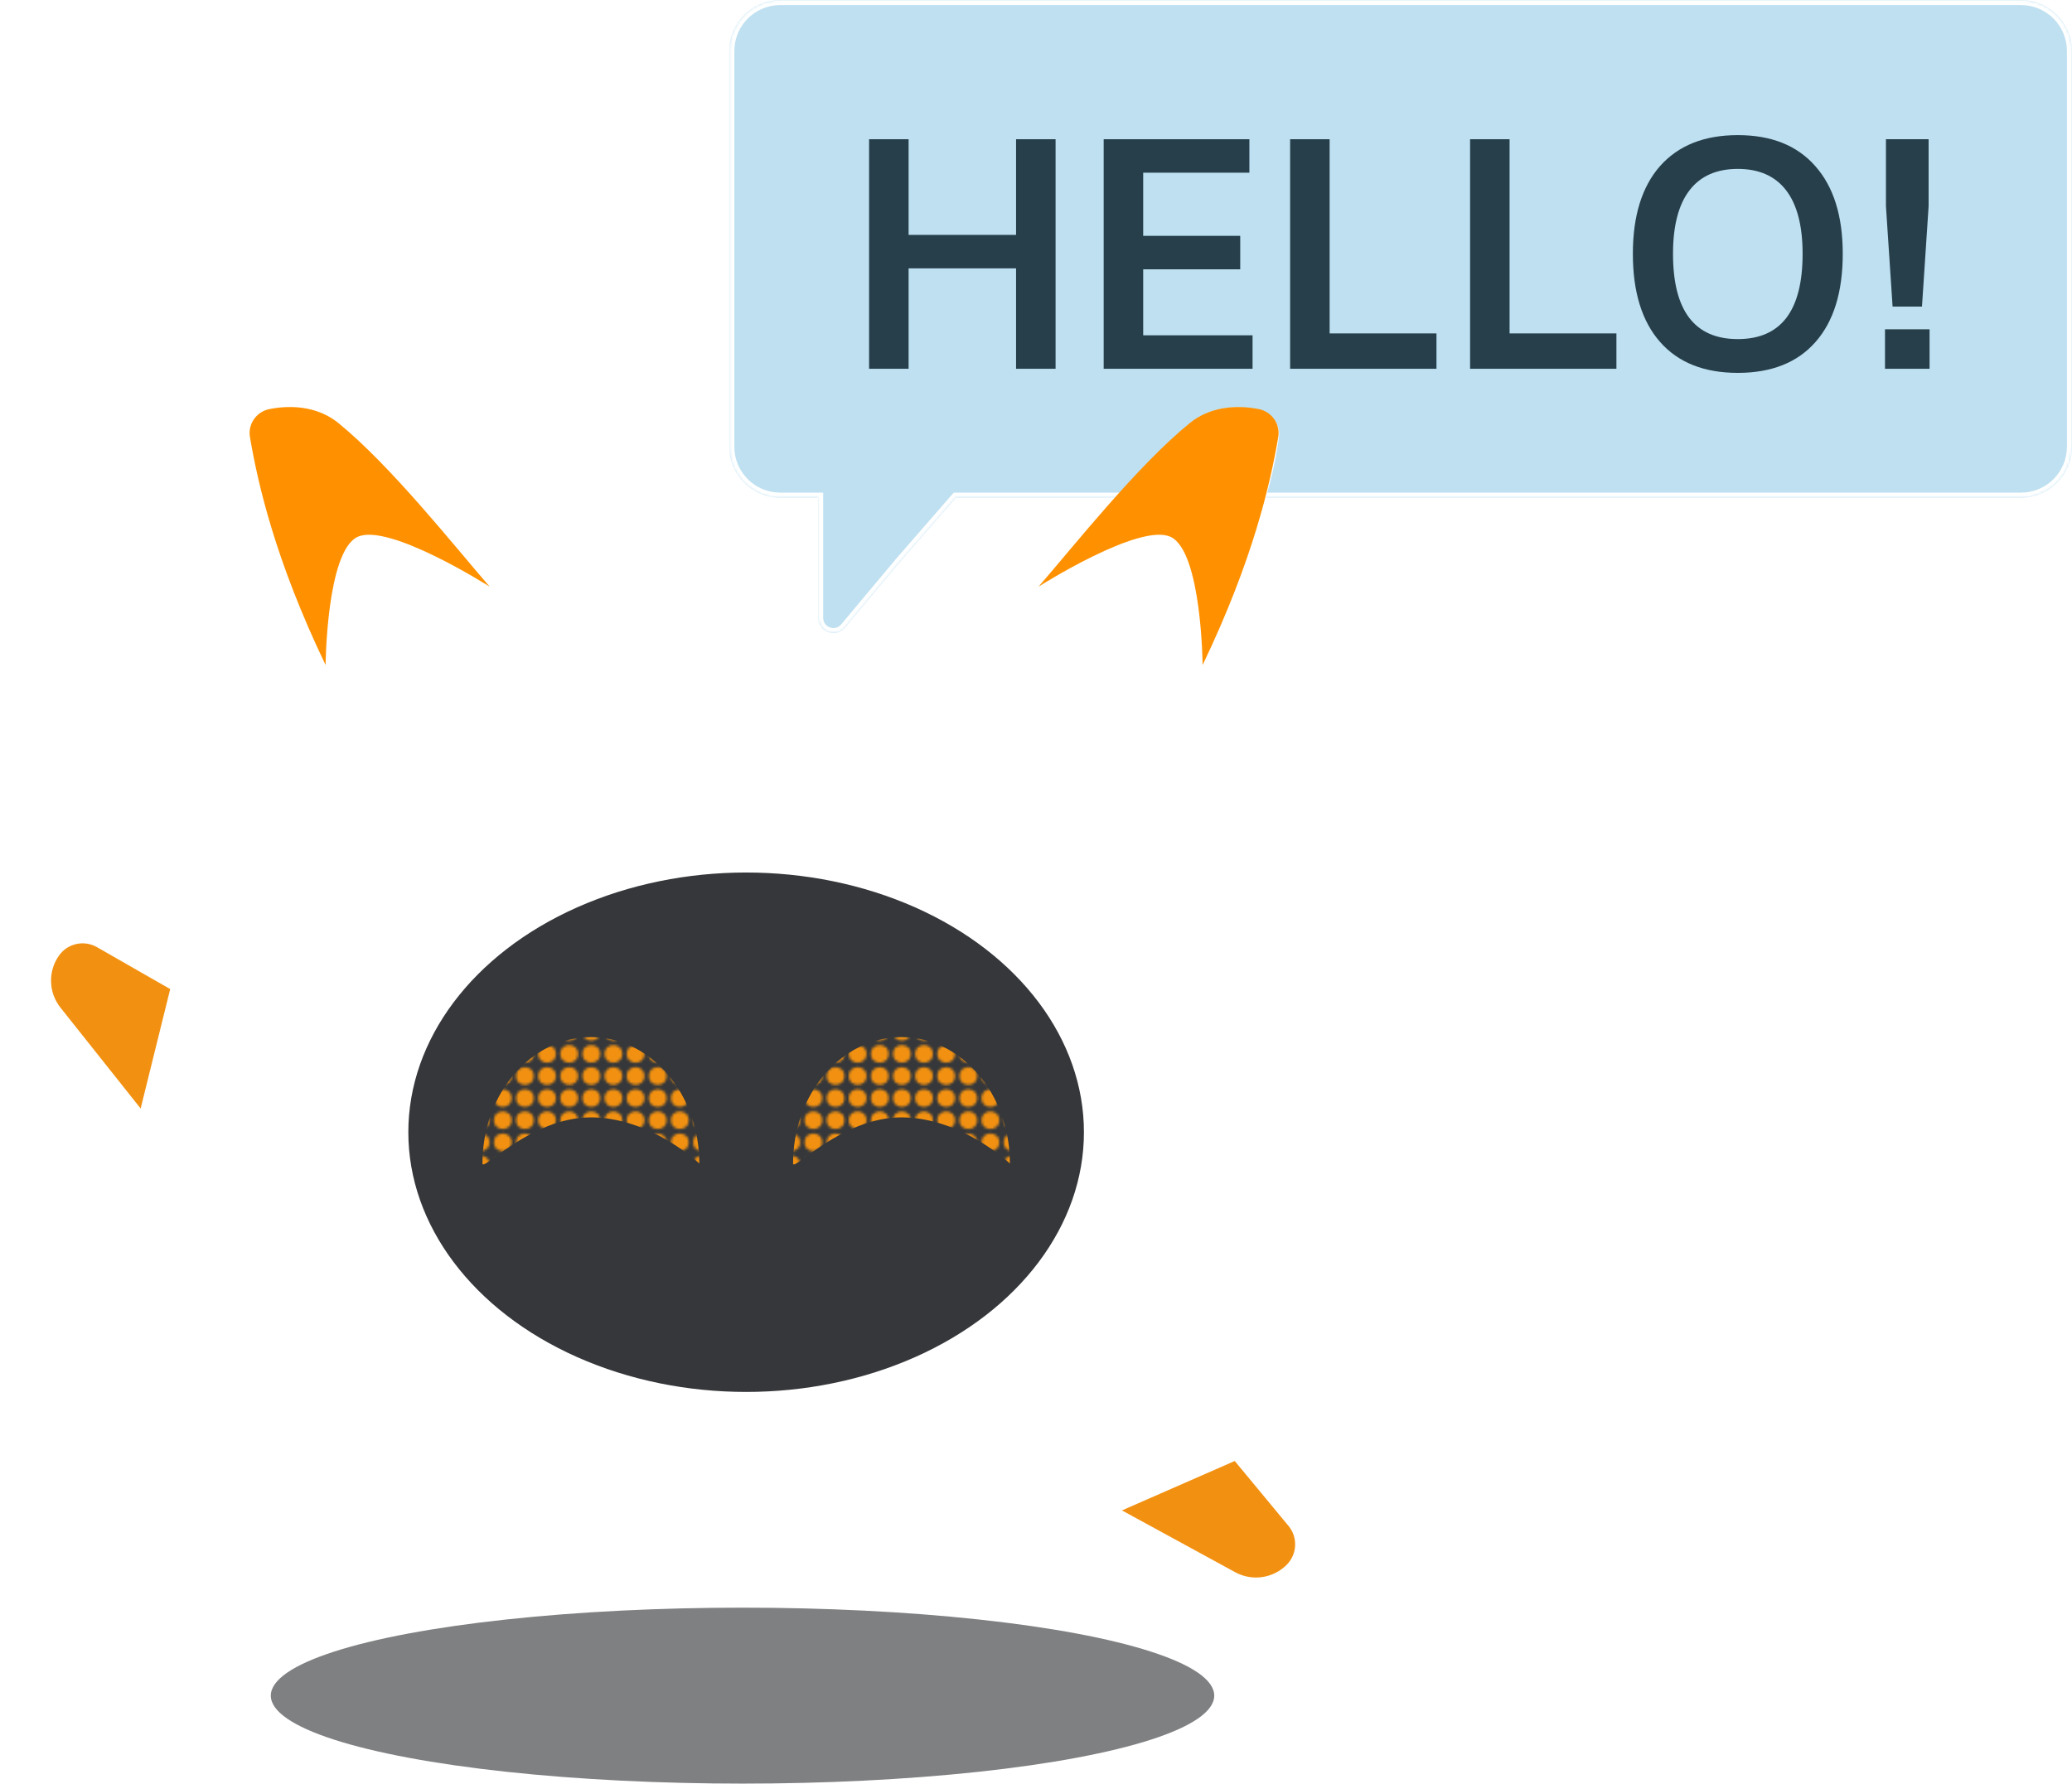 <svg width="813" height="700" viewBox="0 0 813 700" fill="none" xmlns="http://www.w3.org/2000/svg">
<mask id="path-1-inside-1_1988_1029" fill="white">
<path fill-rule="evenodd" clip-rule="evenodd" d="M306.141 0C295.095 0 286.141 8.954 286.141 20V175.338C286.141 186.384 295.095 195.338 306.141 195.338H321V242.477C321 248.083 328.005 250.627 331.602 246.327L353 220.75L375.128 195.338H793.005C804.05 195.338 813.005 186.384 813.005 175.338V20C813.005 8.954 804.05 0 793.004 0H306.141Z"/>
</mask>
<path fill-rule="evenodd" clip-rule="evenodd" d="M306.141 0C295.095 0 286.141 8.954 286.141 20V175.338C286.141 186.384 295.095 195.338 306.141 195.338H321V242.477C321 248.083 328.005 250.627 331.602 246.327L353 220.75L375.128 195.338H793.005C804.05 195.338 813.005 186.384 813.005 175.338V20C813.005 8.954 804.05 0 793.004 0H306.141Z" fill="#BEE0F1"/>
<path d="M321 195.338H323V193.338H321V195.338ZM331.602 246.327L330.068 245.044L330.068 245.044L331.602 246.327ZM353 220.75L351.492 219.437L351.479 219.452L351.466 219.467L353 220.75ZM375.128 195.338V193.338H374.217L373.619 194.025L375.128 195.338ZM288.141 20C288.141 10.059 296.2 2 306.141 2V-2C293.99 -2 284.141 7.85 284.141 20H288.141ZM288.141 175.338V20H284.141V175.338H288.141ZM306.141 193.338C296.2 193.338 288.141 185.279 288.141 175.338H284.141C284.141 187.488 293.99 197.338 306.141 197.338V193.338ZM321 193.338H306.141V197.338H321V193.338ZM323 242.477V195.338H319V242.477H323ZM330.068 245.044C327.67 247.911 323 246.215 323 242.477H319C319 249.952 328.34 253.344 333.136 247.611L330.068 245.044ZM351.466 219.467L330.068 245.044L333.136 247.611L354.534 222.033L351.466 219.467ZM373.619 194.025L351.492 219.437L354.508 222.063L376.636 196.651L373.619 194.025ZM793.005 193.338H375.128V197.338H793.005V193.338ZM811.005 175.338C811.005 185.279 802.946 193.338 793.005 193.338V197.338C805.155 197.338 815.005 187.488 815.005 175.338H811.005ZM811.005 20V175.338H815.005V20H811.005ZM793.004 2C802.946 2 811.005 10.059 811.005 20H815.005C815.005 7.85 805.155 -2 793.004 -2V2ZM306.141 2H793.004V-2H306.141V2Z" fill="white" mask="url(#path-1-inside-1_1988_1029)"/>
<path d="M501.852 171.148C496.694 217.163 449.427 309.368 421.026 352.798L340.906 327.241C382.894 252.815 429.85 202.779 464.344 168.385C472.611 160.143 484.978 157.613 495.872 161.823C499.739 163.317 502.313 167.03 501.852 171.148Z" fill="white"/>
<path d="M501.555 171.511C498.448 189.798 491.675 219.712 471.875 261.001C471.875 261.001 471.504 216.534 459.373 210.73C447.243 204.927 407.51 230.234 407.51 230.234C421.404 214.205 446.327 182.718 466.867 166.016C474.377 159.908 484.362 158.678 493.865 160.539C498.975 161.54 502.427 166.38 501.555 171.511Z" fill="#FF9100"/>
<path d="M97.781 171.148C102.939 217.163 150.206 309.368 178.607 352.798L258.727 327.241C216.738 252.815 169.783 202.779 135.288 168.385C127.022 160.143 114.654 157.613 103.761 161.823C99.894 163.317 97.32 167.03 97.781 171.148Z" fill="white"/>
<path d="M98.07 171.511C101.177 189.798 107.95 219.712 127.75 261.001C127.75 261.001 128.121 216.534 140.252 210.73C152.382 204.927 192.115 230.234 192.115 230.234C178.221 214.205 153.298 182.718 132.758 166.016C125.248 159.908 115.263 158.678 105.76 160.539C100.65 161.54 97.198 166.38 98.07 171.511Z" fill="#FF9100"/>
<path d="M454.189 432.769C454.189 511.134 381.812 574.661 292.532 574.661C203.251 574.661 130.875 511.134 130.875 432.769C130.875 354.404 203.251 290.877 292.532 290.877C381.812 290.877 454.189 354.404 454.189 432.769Z" fill="white"/>
<ellipse cx="292.763" cy="444.357" rx="132.544" ry="101.926" fill="#35373A"/>
<g filter="url(#filter0_d_1988_1029)">
<mask id="mask0_1988_1029" style="mask-type:alpha" maskUnits="userSpaceOnUse" x="185" y="397" width="94" height="60">
<ellipse cx="197.286" cy="400.947" rx="3.473" ry="3.47" fill="#F29111"/>
<ellipse cx="197.286" cy="409.622" rx="3.473" ry="3.47" fill="#F29111"/>
<ellipse cx="197.286" cy="418.298" rx="3.473" ry="3.47" fill="#F29111"/>
<ellipse cx="197.286" cy="426.974" rx="3.473" ry="3.47" fill="#F29111"/>
<ellipse cx="197.286" cy="435.648" rx="3.473" ry="3.47" fill="#F29111"/>
<ellipse cx="205.973" cy="400.947" rx="3.473" ry="3.47" fill="#F29111"/>
<ellipse cx="205.973" cy="409.622" rx="3.473" ry="3.47" fill="#F29111"/>
<ellipse cx="205.973" cy="418.298" rx="3.473" ry="3.47" fill="#F29111"/>
<ellipse cx="205.973" cy="426.974" rx="3.473" ry="3.47" fill="#F29111"/>
<ellipse cx="205.973" cy="435.648" rx="3.473" ry="3.47" fill="#F29111"/>
<ellipse cx="188.606" cy="400.947" rx="3.473" ry="3.47" fill="#F29111"/>
<ellipse cx="188.606" cy="409.622" rx="3.473" ry="3.47" fill="#F29111"/>
<ellipse cx="188.606" cy="418.298" rx="3.473" ry="3.47" fill="#F29111"/>
<ellipse cx="188.606" cy="426.974" rx="3.473" ry="3.47" fill="#F29111"/>
<ellipse cx="188.606" cy="435.648" rx="3.473" ry="3.47" fill="#F29111"/>
<ellipse cx="214.653" cy="400.947" rx="3.473" ry="3.47" fill="#F29111"/>
<ellipse cx="214.653" cy="409.622" rx="3.473" ry="3.47" fill="#F29111"/>
<ellipse cx="214.653" cy="418.298" rx="3.473" ry="3.47" fill="#F29111"/>
<ellipse cx="214.653" cy="426.974" rx="3.473" ry="3.47" fill="#F29111"/>
<ellipse cx="214.653" cy="435.648" rx="3.473" ry="3.47" fill="#F29111"/>
<ellipse cx="232.02" cy="400.947" rx="3.473" ry="3.47" fill="#F29111"/>
<ellipse cx="232.02" cy="409.622" rx="3.473" ry="3.47" fill="#F29111"/>
<ellipse cx="232.02" cy="418.298" rx="3.473" ry="3.47" fill="#F29111"/>
<ellipse cx="232.02" cy="426.974" rx="3.473" ry="3.47" fill="#F29111"/>
<ellipse cx="232.02" cy="435.648" rx="3.473" ry="3.47" fill="#F29111"/>
<ellipse cx="258.067" cy="400.947" rx="3.473" ry="3.47" fill="#F29111"/>
<ellipse cx="258.067" cy="409.622" rx="3.473" ry="3.47" fill="#F29111"/>
<ellipse cx="258.067" cy="418.298" rx="3.473" ry="3.47" fill="#F29111"/>
<ellipse cx="258.067" cy="426.974" rx="3.473" ry="3.47" fill="#F29111"/>
<ellipse cx="258.067" cy="435.648" rx="3.473" ry="3.47" fill="#F29111"/>
<ellipse cx="240.7" cy="400.947" rx="3.473" ry="3.47" fill="#F29111"/>
<ellipse cx="240.7" cy="409.622" rx="3.473" ry="3.47" fill="#F29111"/>
<ellipse cx="240.7" cy="418.298" rx="3.473" ry="3.47" fill="#F29111"/>
<ellipse cx="240.7" cy="426.974" rx="3.473" ry="3.47" fill="#F29111"/>
<ellipse cx="240.7" cy="435.648" rx="3.473" ry="3.47" fill="#F29111"/>
<ellipse cx="266.746" cy="400.947" rx="3.473" ry="3.47" fill="#F29111"/>
<ellipse cx="266.746" cy="409.622" rx="3.473" ry="3.47" fill="#F29111"/>
<ellipse cx="266.746" cy="418.298" rx="3.473" ry="3.47" fill="#F29111"/>
<ellipse cx="266.746" cy="426.974" rx="3.473" ry="3.47" fill="#F29111"/>
<ellipse cx="266.746" cy="435.648" rx="3.473" ry="3.47" fill="#F29111"/>
<ellipse cx="223.332" cy="400.947" rx="3.473" ry="3.47" fill="#F29111"/>
<ellipse cx="223.332" cy="409.622" rx="3.473" ry="3.47" fill="#F29111"/>
<ellipse cx="223.332" cy="418.298" rx="3.473" ry="3.47" fill="#F29111"/>
<ellipse cx="223.332" cy="426.974" rx="3.473" ry="3.47" fill="#F29111"/>
<ellipse cx="223.332" cy="435.648" rx="3.473" ry="3.47" fill="#F29111"/>
<ellipse cx="249.379" cy="400.947" rx="3.473" ry="3.47" fill="#F29111"/>
<ellipse cx="249.379" cy="409.622" rx="3.473" ry="3.47" fill="#F29111"/>
<ellipse cx="249.379" cy="418.298" rx="3.473" ry="3.47" fill="#F29111"/>
<ellipse cx="249.379" cy="426.974" rx="3.473" ry="3.47" fill="#F29111"/>
<ellipse cx="249.379" cy="435.648" rx="3.473" ry="3.47" fill="#F29111"/>
<ellipse cx="275.434" cy="400.947" rx="3.473" ry="3.47" fill="#F29111"/>
<ellipse cx="275.434" cy="409.622" rx="3.473" ry="3.47" fill="#F29111"/>
<ellipse cx="275.434" cy="418.298" rx="3.473" ry="3.47" fill="#F29111"/>
<ellipse cx="275.434" cy="426.974" rx="3.473" ry="3.47" fill="#F29111"/>
<ellipse cx="275.434" cy="435.648" rx="3.473" ry="3.47" fill="#F29111"/>
<ellipse cx="197.286" cy="444.324" rx="3.473" ry="3.47" fill="#F29111"/>
<ellipse cx="197.286" cy="452.999" rx="3.473" ry="3.47" fill="#F29111"/>
<ellipse cx="205.973" cy="444.324" rx="3.473" ry="3.47" fill="#F29111"/>
<ellipse cx="205.973" cy="452.999" rx="3.473" ry="3.47" fill="#F29111"/>
<ellipse cx="188.606" cy="444.324" rx="3.473" ry="3.47" fill="#F29111"/>
<ellipse cx="188.606" cy="452.999" rx="3.473" ry="3.47" fill="#F29111"/>
<ellipse cx="214.653" cy="444.324" rx="3.473" ry="3.47" fill="#F29111"/>
<ellipse cx="214.653" cy="452.999" rx="3.473" ry="3.47" fill="#F29111"/>
<ellipse cx="232.02" cy="444.324" rx="3.473" ry="3.47" fill="#F29111"/>
<ellipse cx="232.02" cy="452.999" rx="3.473" ry="3.47" fill="#F29111"/>
<ellipse cx="258.067" cy="444.324" rx="3.473" ry="3.47" fill="#F29111"/>
<ellipse cx="258.067" cy="452.999" rx="3.473" ry="3.47" fill="#F29111"/>
<ellipse cx="240.7" cy="444.324" rx="3.473" ry="3.47" fill="#F29111"/>
<ellipse cx="240.7" cy="452.999" rx="3.473" ry="3.47" fill="#F29111"/>
<ellipse cx="266.746" cy="444.324" rx="3.473" ry="3.47" fill="#F29111"/>
<ellipse cx="266.746" cy="452.999" rx="3.473" ry="3.47" fill="#F29111"/>
<ellipse cx="223.332" cy="444.324" rx="3.473" ry="3.47" fill="#F29111"/>
<ellipse cx="223.332" cy="452.999" rx="3.473" ry="3.47" fill="#F29111"/>
<ellipse cx="249.379" cy="444.324" rx="3.473" ry="3.47" fill="#F29111"/>
<ellipse cx="249.379" cy="452.999" rx="3.473" ry="3.47" fill="#F29111"/>
<ellipse cx="275.434" cy="444.324" rx="3.473" ry="3.47" fill="#F29111"/>
<ellipse cx="275.434" cy="452.999" rx="3.473" ry="3.47" fill="#F29111"/>
</mask>
<g mask="url(#mask0_1988_1029)">
<path d="M274.394 452.637C274.394 452.637 255.346 434.531 231.85 434.531C208.353 434.531 189.305 456.023 189.305 452.637C189.305 425.239 208.353 403.029 231.85 403.029C255.346 403.029 274.394 425.239 274.394 452.637Z" fill="#F29111"/>
</g>
</g>
<g filter="url(#filter1_d_1988_1029)">
<mask id="mask1_1988_1029" style="mask-type:alpha" maskUnits="userSpaceOnUse" x="307" y="397" width="94" height="60">
<ellipse cx="319.161" cy="400.947" rx="3.473" ry="3.47" fill="#F29111"/>
<ellipse cx="319.161" cy="409.622" rx="3.473" ry="3.47" fill="#F29111"/>
<ellipse cx="319.161" cy="418.298" rx="3.473" ry="3.47" fill="#F29111"/>
<ellipse cx="319.161" cy="426.974" rx="3.473" ry="3.47" fill="#F29111"/>
<ellipse cx="319.161" cy="435.648" rx="3.473" ry="3.47" fill="#F29111"/>
<ellipse cx="327.848" cy="400.947" rx="3.473" ry="3.47" fill="#F29111"/>
<ellipse cx="327.848" cy="409.622" rx="3.473" ry="3.47" fill="#F29111"/>
<ellipse cx="327.848" cy="418.298" rx="3.473" ry="3.47" fill="#F29111"/>
<ellipse cx="327.848" cy="426.974" rx="3.473" ry="3.47" fill="#F29111"/>
<ellipse cx="327.848" cy="435.648" rx="3.473" ry="3.47" fill="#F29111"/>
<ellipse cx="310.481" cy="400.947" rx="3.473" ry="3.47" fill="#F29111"/>
<ellipse cx="310.481" cy="409.622" rx="3.473" ry="3.47" fill="#F29111"/>
<ellipse cx="310.481" cy="418.298" rx="3.473" ry="3.47" fill="#F29111"/>
<ellipse cx="310.481" cy="426.974" rx="3.473" ry="3.47" fill="#F29111"/>
<ellipse cx="310.481" cy="435.648" rx="3.473" ry="3.47" fill="#F29111"/>
<ellipse cx="336.528" cy="400.947" rx="3.473" ry="3.47" fill="#F29111"/>
<ellipse cx="336.528" cy="409.622" rx="3.473" ry="3.47" fill="#F29111"/>
<ellipse cx="336.528" cy="418.298" rx="3.473" ry="3.47" fill="#F29111"/>
<ellipse cx="336.528" cy="426.974" rx="3.473" ry="3.47" fill="#F29111"/>
<ellipse cx="336.528" cy="435.648" rx="3.473" ry="3.47" fill="#F29111"/>
<ellipse cx="353.895" cy="400.947" rx="3.473" ry="3.47" fill="#F29111"/>
<ellipse cx="353.895" cy="409.622" rx="3.473" ry="3.47" fill="#F29111"/>
<ellipse cx="353.895" cy="418.298" rx="3.473" ry="3.47" fill="#F29111"/>
<ellipse cx="353.895" cy="426.974" rx="3.473" ry="3.47" fill="#F29111"/>
<ellipse cx="353.895" cy="435.648" rx="3.473" ry="3.47" fill="#F29111"/>
<ellipse cx="379.942" cy="400.947" rx="3.473" ry="3.47" fill="#F29111"/>
<ellipse cx="379.942" cy="409.622" rx="3.473" ry="3.47" fill="#F29111"/>
<ellipse cx="379.942" cy="418.298" rx="3.473" ry="3.47" fill="#F29111"/>
<ellipse cx="379.942" cy="426.974" rx="3.473" ry="3.47" fill="#F29111"/>
<ellipse cx="379.942" cy="435.648" rx="3.473" ry="3.47" fill="#F29111"/>
<ellipse cx="362.575" cy="400.947" rx="3.473" ry="3.47" fill="#F29111"/>
<ellipse cx="362.575" cy="409.622" rx="3.473" ry="3.47" fill="#F29111"/>
<ellipse cx="362.575" cy="418.298" rx="3.473" ry="3.47" fill="#F29111"/>
<ellipse cx="362.575" cy="426.974" rx="3.473" ry="3.47" fill="#F29111"/>
<ellipse cx="362.575" cy="435.648" rx="3.473" ry="3.47" fill="#F29111"/>
<ellipse cx="388.621" cy="400.947" rx="3.473" ry="3.47" fill="#F29111"/>
<ellipse cx="388.621" cy="409.622" rx="3.473" ry="3.47" fill="#F29111"/>
<ellipse cx="388.621" cy="418.298" rx="3.473" ry="3.47" fill="#F29111"/>
<ellipse cx="388.621" cy="426.974" rx="3.473" ry="3.47" fill="#F29111"/>
<ellipse cx="388.621" cy="435.648" rx="3.473" ry="3.47" fill="#F29111"/>
<ellipse cx="345.207" cy="400.947" rx="3.473" ry="3.47" fill="#F29111"/>
<ellipse cx="345.207" cy="409.622" rx="3.473" ry="3.47" fill="#F29111"/>
<ellipse cx="345.207" cy="418.298" rx="3.473" ry="3.47" fill="#F29111"/>
<ellipse cx="345.207" cy="426.974" rx="3.473" ry="3.47" fill="#F29111"/>
<ellipse cx="345.207" cy="435.648" rx="3.473" ry="3.47" fill="#F29111"/>
<ellipse cx="371.254" cy="400.947" rx="3.473" ry="3.47" fill="#F29111"/>
<ellipse cx="371.254" cy="409.622" rx="3.473" ry="3.47" fill="#F29111"/>
<ellipse cx="371.254" cy="418.298" rx="3.473" ry="3.47" fill="#F29111"/>
<ellipse cx="371.254" cy="426.974" rx="3.473" ry="3.47" fill="#F29111"/>
<ellipse cx="371.254" cy="435.648" rx="3.473" ry="3.47" fill="#F29111"/>
<ellipse cx="397.309" cy="400.947" rx="3.473" ry="3.47" fill="#F29111"/>
<ellipse cx="397.309" cy="409.622" rx="3.473" ry="3.47" fill="#F29111"/>
<ellipse cx="397.309" cy="418.298" rx="3.473" ry="3.47" fill="#F29111"/>
<ellipse cx="397.309" cy="426.974" rx="3.473" ry="3.47" fill="#F29111"/>
<ellipse cx="397.309" cy="435.648" rx="3.473" ry="3.47" fill="#F29111"/>
<ellipse cx="319.161" cy="444.324" rx="3.473" ry="3.47" fill="#F29111"/>
<ellipse cx="319.161" cy="452.999" rx="3.473" ry="3.47" fill="#F29111"/>
<ellipse cx="327.848" cy="444.324" rx="3.473" ry="3.47" fill="#F29111"/>
<ellipse cx="327.848" cy="452.999" rx="3.473" ry="3.47" fill="#F29111"/>
<ellipse cx="310.481" cy="444.324" rx="3.473" ry="3.47" fill="#F29111"/>
<ellipse cx="310.481" cy="452.999" rx="3.473" ry="3.47" fill="#F29111"/>
<ellipse cx="336.528" cy="444.324" rx="3.473" ry="3.47" fill="#F29111"/>
<ellipse cx="336.528" cy="452.999" rx="3.473" ry="3.47" fill="#F29111"/>
<ellipse cx="353.895" cy="444.324" rx="3.473" ry="3.47" fill="#F29111"/>
<ellipse cx="353.895" cy="452.999" rx="3.473" ry="3.47" fill="#F29111"/>
<ellipse cx="379.942" cy="444.324" rx="3.473" ry="3.47" fill="#F29111"/>
<ellipse cx="379.942" cy="452.999" rx="3.473" ry="3.47" fill="#F29111"/>
<ellipse cx="362.575" cy="444.324" rx="3.473" ry="3.47" fill="#F29111"/>
<ellipse cx="362.575" cy="452.999" rx="3.473" ry="3.47" fill="#F29111"/>
<ellipse cx="388.621" cy="444.324" rx="3.473" ry="3.47" fill="#F29111"/>
<ellipse cx="388.621" cy="452.999" rx="3.473" ry="3.47" fill="#F29111"/>
<ellipse cx="345.207" cy="444.324" rx="3.473" ry="3.47" fill="#F29111"/>
<ellipse cx="345.207" cy="452.999" rx="3.473" ry="3.47" fill="#F29111"/>
<ellipse cx="371.254" cy="444.324" rx="3.473" ry="3.47" fill="#F29111"/>
<ellipse cx="371.254" cy="452.999" rx="3.473" ry="3.47" fill="#F29111"/>
<ellipse cx="397.309" cy="444.324" rx="3.473" ry="3.47" fill="#F29111"/>
<ellipse cx="397.309" cy="452.999" rx="3.473" ry="3.47" fill="#F29111"/>
</mask>
<g mask="url(#mask1_1988_1029)">
<path d="M396.262 452.637C396.262 452.637 377.214 434.531 353.717 434.531C330.22 434.531 311.172 456.023 311.172 452.637C311.172 425.239 330.22 403.029 353.717 403.029C377.214 403.029 396.262 425.239 396.262 452.637Z" fill="#F29111"/>
</g>
</g>
<g filter="url(#filter2_d_1988_1029)">
<path d="M410.132 559.41L412.607 549.521C414.056 543.728 418.019 538.886 423.41 536.319L431.126 532.645C439.397 528.707 449.285 530.89 455.128 537.945L505.573 598.855C509.314 603.372 509.002 609.995 504.853 614.14C499.51 619.479 491.29 620.664 484.656 617.052L419.97 581.83C411.965 577.471 407.92 568.252 410.132 559.41Z" fill="white"/>
</g>
<path d="M484.655 617.037L440.219 592.781L484.479 573.389L505.574 598.859C509.313 603.374 509.001 609.992 504.855 614.135C499.51 619.475 491.286 620.657 484.655 617.037Z" fill="#F29111"/>
<g filter="url(#filter3_d_1988_1029)">
<path d="M93.191 459.012L102.558 454.879C108.019 452.468 112.118 447.744 113.733 441.998L116.035 433.807C118.516 424.979 114.675 415.594 106.715 411.037L38.061 371.731C32.977 368.821 26.515 370.251 23.136 375.035C18.775 381.211 19.006 389.524 23.705 395.45L69.439 453.137C75.097 460.273 84.861 462.689 93.191 459.012Z" fill="white"/>
</g>
<path d="M23.72 395.447L55.187 435.053L66.783 388.176L38.057 371.728C32.976 368.819 26.517 370.249 23.141 375.03C18.779 381.208 19.014 389.524 23.72 395.447Z" fill="#F29111"/>
<ellipse cx="291.347" cy="665.474" rx="185.089" ry="34.527" fill="#35373A" fill-opacity="0.63"/>
<path d="M742.602 120.318L739.997 80.911V54.641H756.74V80.911L754.136 120.318H742.602ZM739.625 144.73V129.24H757.112V144.73H739.625Z" fill="#273F4B"/>
<path d="M681.871 146.34C668.642 146.34 658.472 142.292 651.361 134.196C644.251 126.1 640.695 114.576 640.695 99.623C640.695 84.752 644.251 73.269 651.361 65.173C658.555 57.077 668.725 53.029 681.871 53.029C695.018 53.029 705.146 57.077 712.257 65.173C719.45 73.269 723.047 84.752 723.047 99.623C723.047 114.576 719.492 126.1 712.381 134.196C705.27 142.292 695.1 146.34 681.871 146.34ZM681.871 133.081C698.821 133.081 707.296 121.928 707.296 99.623C707.296 88.635 705.146 80.333 700.847 74.715C696.547 69.097 690.222 66.289 681.871 66.289C673.52 66.289 667.195 69.097 662.896 74.715C658.596 80.333 656.446 88.635 656.446 99.623C656.446 121.928 664.921 133.081 681.871 133.081Z" fill="#273F4B"/>
<path d="M576.82 144.73V54.641H592.323V130.851H634.243V144.73H576.82Z" fill="#273F4B"/>
<path d="M506.211 144.73V54.641H521.714V130.851H563.634V144.73H506.211Z" fill="#273F4B"/>
<path d="M433.055 144.73V54.641H490.23V67.776H448.558V92.56H486.633V105.695H448.558V131.594H491.47V144.73H433.055Z" fill="#273F4B"/>
<path d="M341.008 144.73V54.641H356.511V92.188H398.679V54.641H414.182V144.73H398.679V105.323H356.511V144.73H341.008Z" fill="#273F4B"/>
<defs>
<filter id="filter0_d_1988_1029" x="173.305" y="391.029" width="117.086" height="81.969" filterUnits="userSpaceOnUse" color-interpolation-filters="sRGB">
<feFlood flood-opacity="0" result="BackgroundImageFix"/>
<feColorMatrix in="SourceAlpha" type="matrix" values="0 0 0 0 0 0 0 0 0 0 0 0 0 0 0 0 0 0 127 0" result="hardAlpha"/>
<feOffset dy="4"/>
<feGaussianBlur stdDeviation="8"/>
<feComposite in2="hardAlpha" operator="out"/>
<feColorMatrix type="matrix" values="0 0 0 0 1 0 0 0 0 0.749 0 0 0 0 0.417 0 0 0 0.48 0"/>
<feBlend mode="normal" in2="BackgroundImageFix" result="effect1_dropShadow_1988_1029"/>
<feBlend mode="normal" in="SourceGraphic" in2="effect1_dropShadow_1988_1029" result="shape"/>
</filter>
<filter id="filter1_d_1988_1029" x="295.172" y="391.029" width="117.086" height="81.969" filterUnits="userSpaceOnUse" color-interpolation-filters="sRGB">
<feFlood flood-opacity="0" result="BackgroundImageFix"/>
<feColorMatrix in="SourceAlpha" type="matrix" values="0 0 0 0 0 0 0 0 0 0 0 0 0 0 0 0 0 0 127 0" result="hardAlpha"/>
<feOffset dy="4"/>
<feGaussianBlur stdDeviation="8"/>
<feComposite in2="hardAlpha" operator="out"/>
<feColorMatrix type="matrix" values="0 0 0 0 1 0 0 0 0 0.749 0 0 0 0 0.417 0 0 0 0.48 0"/>
<feBlend mode="normal" in2="BackgroundImageFix" result="effect1_dropShadow_1988_1029"/>
<feBlend mode="normal" in="SourceGraphic" in2="effect1_dropShadow_1988_1029" result="shape"/>
</filter>
<filter id="filter2_d_1988_1029" x="389.531" y="530.701" width="130.656" height="124.426" filterUnits="userSpaceOnUse" color-interpolation-filters="sRGB">
<feFlood flood-opacity="0" result="BackgroundImageFix"/>
<feColorMatrix in="SourceAlpha" type="matrix" values="0 0 0 0 0 0 0 0 0 0 0 0 0 0 0 0 0 0 127 0" result="hardAlpha"/>
<feOffset dx="-4" dy="20"/>
<feGaussianBlur stdDeviation="8"/>
<feComposite in2="hardAlpha" operator="out"/>
<feColorMatrix type="matrix" values="0 0 0 0 0 0 0 0 0 0 0 0 0 0 0 0 0 0 0.25 0"/>
<feBlend mode="normal" in2="BackgroundImageFix" result="effect1_dropShadow_1988_1029"/>
<feBlend mode="normal" in="SourceGraphic" in2="effect1_dropShadow_1988_1029" result="shape"/>
</filter>
<filter id="filter3_d_1988_1029" x="0.016" y="370.229" width="128.766" height="126.488" filterUnits="userSpaceOnUse" color-interpolation-filters="sRGB">
<feFlood flood-opacity="0" result="BackgroundImageFix"/>
<feColorMatrix in="SourceAlpha" type="matrix" values="0 0 0 0 0 0 0 0 0 0 0 0 0 0 0 0 0 0 127 0" result="hardAlpha"/>
<feOffset dx="-4" dy="20"/>
<feGaussianBlur stdDeviation="8"/>
<feComposite in2="hardAlpha" operator="out"/>
<feColorMatrix type="matrix" values="0 0 0 0 0 0 0 0 0 0 0 0 0 0 0 0 0 0 0.25 0"/>
<feBlend mode="normal" in2="BackgroundImageFix" result="effect1_dropShadow_1988_1029"/>
<feBlend mode="normal" in="SourceGraphic" in2="effect1_dropShadow_1988_1029" result="shape"/>
</filter>
</defs>
</svg>
